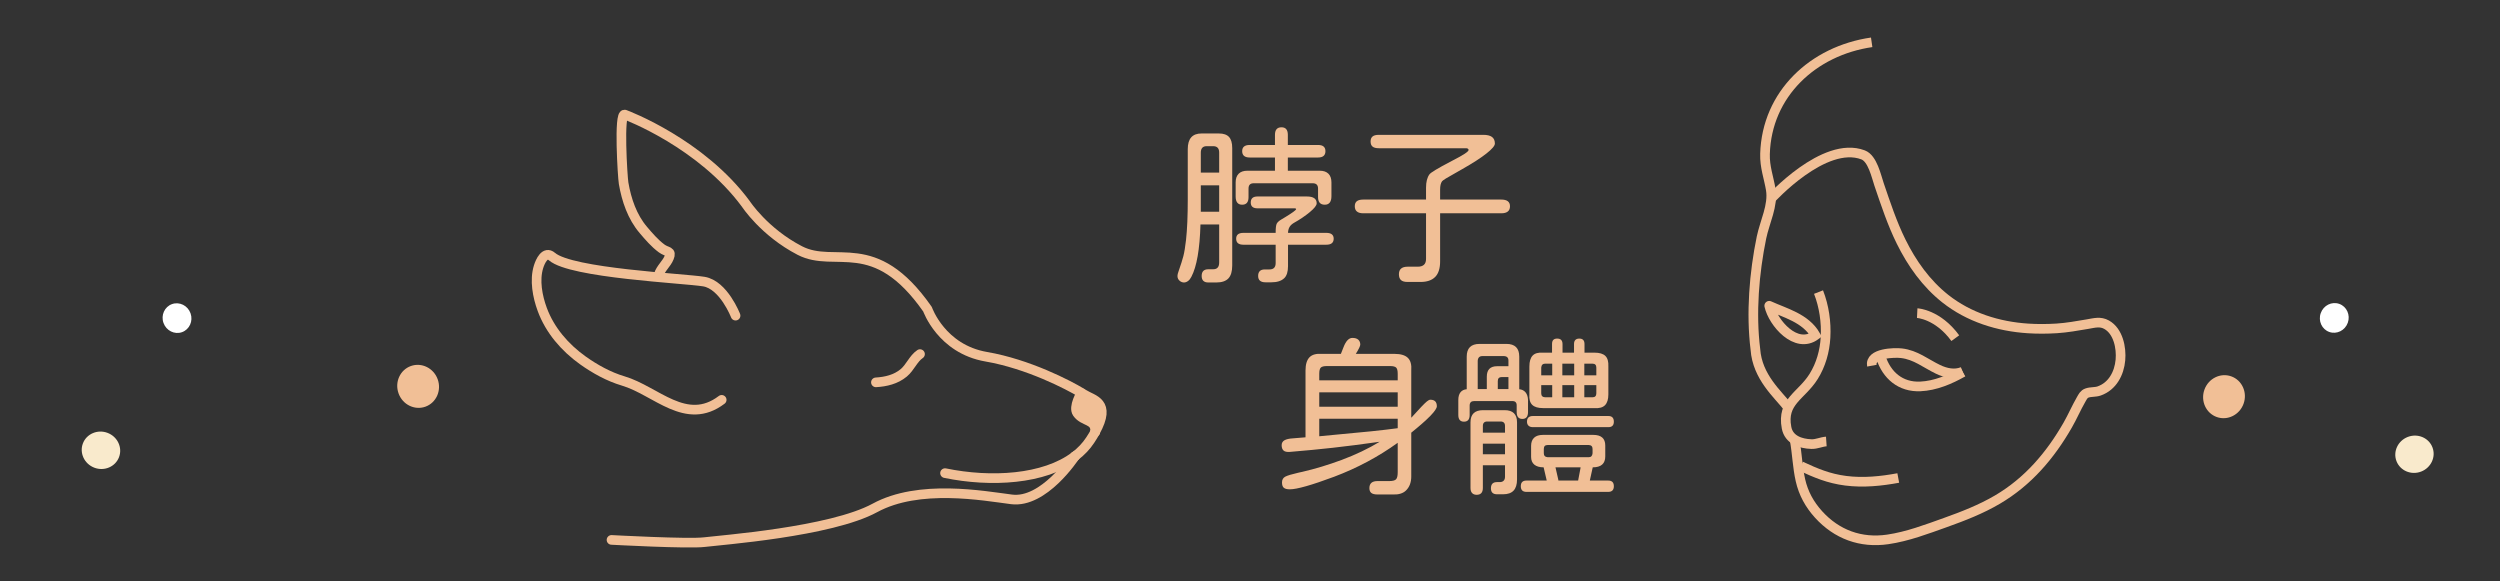 <?xml version="1.0" encoding="utf-8"?>
<!-- Generator: Adobe Illustrator 16.0.0, SVG Export Plug-In . SVG Version: 6.00 Build 0)  -->
<!DOCTYPE svg PUBLIC "-//W3C//DTD SVG 1.1//EN" "http://www.w3.org/Graphics/SVG/1.1/DTD/svg11.dtd">
<svg version="1.1" id="圖層_1" xmlns="http://www.w3.org/2000/svg" xmlns:xlink="http://www.w3.org/1999/xlink" x="0px" y="0px"
	 width="1814.451px" height="422px" viewBox="0 0 1814.451 422" enable-background="new 0 0 1814.451 422" xml:space="preserve">
<rect x="0" y="0" width="1814.451" height="422" fill="#333333" stroke="none"/>
<g>
	<g>
		<path fill="#F1BF96" d="M892.017,99.424c1.536,1.704,2.306,4.382,2.306,8.037v85.223c0,4.318-0.935,7.455-2.804,9.407
			c-1.868,1.951-4.797,2.928-8.783,2.928h-5.731c-3.24,0-4.858-1.579-4.858-4.734c0-3.24,1.619-4.859,4.858-4.859h3.488
			c2.907,0,4.36-1.62,4.36-4.859v-27.66h-13.58c-0.499,17.942-2.7,30.61-6.604,38.002c-0.666,1.328-1.476,2.346-2.43,3.052
			c-0.956,0.705-1.932,1.059-2.929,1.059c-0.996,0-1.952-0.333-2.865-0.997c-1.246-0.915-1.869-2.161-1.869-3.738
			c0-0.832,0.249-1.912,0.748-3.24c1.661-4.734,2.844-8.472,3.551-11.213c0.705-2.741,1.349-6.686,1.931-11.836
			c0.83-7.558,1.246-17.36,1.246-29.405v-36.382c0-7.558,3.321-11.338,9.968-11.338h12.584
			C888.008,96.87,890.479,97.723,892.017,99.424z M884.852,110.7c0-3.072-1.453-4.61-4.36-4.61h-4.734
			c-2.825,0-4.236,1.579-4.236,4.735v14.453h13.332L884.852,110.7L884.852,110.7z M884.852,153.686v-19.188h-13.331v19.188H884.852z
			 M896.813,142.597V132.38c0-2.741,0.726-4.838,2.18-6.292c1.453-1.452,3.551-2.18,6.292-2.18h20.06v-9.594H907.03
			c-3.656,0-5.482-1.536-5.482-4.61c0-2.99,1.826-4.485,5.482-4.485h18.314v-7.351c0-3.654,1.577-5.482,4.735-5.482
			c3.072,0,4.61,1.828,4.61,5.482v7.351h21.929c3.57,0,5.357,1.495,5.357,4.485c0,3.074-1.788,4.61-5.357,4.61H934.69v9.594h23.175
			c2.741,0,4.838,0.728,6.292,2.18c1.452,1.454,2.181,3.551,2.181,6.292v9.968c0,4.154-1.62,6.23-4.858,6.23
			c-3.24,0-4.859-1.869-4.859-5.607v-6.105c0-2.573-1.289-3.862-3.862-3.862h-42.86c-2.492,0-3.738,1.289-3.738,3.862v6.23
			c0,3.656-1.538,5.482-4.61,5.482C898.39,148.578,896.813,146.584,896.813,142.597z M967.958,173.248
			c0,2.908-1.787,4.361-5.358,4.361h-27.784v15.574c0,4.069-0.915,6.978-2.741,8.722c-2.077,1.994-5.192,2.99-9.344,2.99h-4.236
			c-3.573,0-5.358-1.538-5.358-4.61c0-3.158,1.62-4.735,4.859-4.735h3.364c2.989,0,4.484-1.538,4.484-4.61v-13.332H902.42
			c-3.489,0-5.233-1.453-5.233-4.361c0-2.823,1.745-4.236,5.233-4.236h23.424c0-3.489,0.27-5.73,0.811-6.729
			c0.54-0.997,1.577-1.951,3.114-2.866c1.536-0.913,2.637-1.577,3.303-1.993c2.323-1.412,4.174-2.617,5.544-3.613
			c1.371-0.997,2.056-1.661,2.056-1.994c0-0.415-0.292-0.623-0.872-0.623h-27.162c-3.239,0-4.858-1.411-4.858-4.236
			c0-2.906,1.62-4.361,4.858-4.361h35.884c4.734,0,7.102,1.663,7.102,4.984c0,1.495-1.682,3.635-5.046,6.417
			c-3.364,2.784-7.207,5.379-11.525,7.787c-1.414,0.831-2.451,1.807-3.115,2.928c-0.666,1.122-1.04,2.554-1.122,4.299H962.6
			C966.17,169.011,967.958,170.424,967.958,173.248z"/>
		<path fill="#F1BF96" d="M1016.799,203.275c-0.997-0.915-1.495-2.327-1.495-4.236c0-3.656,2.118-5.482,6.354-5.482h7.351
			c4.069,0,6.063-1.951,5.98-5.856v-32.893h-45.478c-4.154,0-6.229-1.702-6.229-5.108c0-1.661,0.499-2.885,1.495-3.675
			c0.997-0.789,2.573-1.184,4.734-1.184h45.478v-8.597c0-4.236,0.83-7.476,2.492-9.719c0.996-1.328,5.938-4.318,14.826-8.971
			c5.315-2.741,8.909-4.735,10.778-5.979c1.869-1.246,2.803-2.159,2.803-2.741c0-0.331-0.167-0.623-0.499-0.872
			c-0.333-0.25-0.707-0.374-1.121-0.374h-63.544c-2.077,0-3.594-0.393-4.547-1.184c-0.956-0.789-1.433-2.013-1.433-3.676
			c0-1.661,0.477-2.885,1.433-3.675c0.954-0.789,2.47-1.184,4.547-1.184h75.754c2.907,0,5.048,0.52,6.417,1.557
			c1.37,1.04,2.057,2.638,2.057,4.797c0,1.579-2.057,3.987-6.167,7.227c-4.112,3.24-9.906,6.978-17.381,11.214l-5.233,2.99
			c-5.899,3.239-9.096,5.233-9.594,5.98c-0.915,1.33-1.37,3.282-1.37,5.856v7.351h44.355c4.236,0,6.354,1.62,6.354,4.859
			c0,3.407-2.118,5.108-6.354,5.108h-44.355v34.887c0,5.149-1.205,8.928-3.613,11.338c-2.41,2.408-5.939,3.613-10.591,3.613h-9.345
			C1019.416,204.646,1017.796,204.188,1016.799,203.275z"/>
		<path fill="#F1BF96" d="M995.244,357.748c-0.915-0.747-1.37-1.911-1.37-3.488c0-3.406,1.951-5.107,5.856-5.107h8.472
			c2.492,0,4.153-0.418,4.984-1.246c0.829-0.831,1.245-2.532,1.245-5.108v-21.431c-14.039,10.136-29.446,18.357-46.225,24.67
			c-16.281,6.063-26.956,9.096-32.021,9.096c-2.077,0-3.552-0.374-4.424-1.121c-0.873-0.748-1.309-2.035-1.309-3.861
			c0-1.994,0.81-3.405,2.43-4.236c1.62-0.83,4.797-1.785,9.532-2.866c0.58-0.081,1.536-0.29,2.866-0.623
			c9.302-2.157,18.771-5.024,28.408-8.597c10.217-3.819,19.437-8.225,27.659-13.207c-12.958,1.828-24.296,3.281-34.015,4.359
			c-9.718,1.082-20.103,2.078-31.148,2.99c-2.161,0.168-3.697-0.164-4.61-0.996c-0.915-0.83-1.371-2.117-1.371-3.861
			c0-1.577,0.664-2.762,1.994-3.553c1.328-0.787,3.405-1.265,6.229-1.433l9.097-0.747v-48.468c0-4.402,0.954-7.601,2.865-9.595
			c1.91-1.993,4.984-2.822,9.221-2.491h13.581l1.869-4.734c1.743-4.567,3.902-6.854,6.479-6.854c1.91,0,3.342,0.438,4.298,1.31
			c0.954,0.872,1.434,2.056,1.434,3.552c0,0.996-1.08,3.239-3.239,6.729h28.159c4.401,0,7.6,0.956,9.594,2.865
			c1.994,1.912,2.823,4.983,2.492,9.221v34.264l7.352-7.975c1.661-1.744,2.99-3.031,3.987-3.862
			c0.997-0.829,1.826-1.246,2.492-1.246c3.155,0,4.734,1.579,4.734,4.735c0,2.824-6.188,9.22-18.564,19.188v31.771
			c0,4.318-1.289,7.725-3.862,10.217c-2.161,2.075-5.276,3.031-9.345,2.866h-11.341C997.652,358.87,996.157,358.496,995.244,357.748
			z M1014.432,271.279c0-2.243-0.374-3.738-1.122-4.485c-0.748-0.748-2.242-1.122-4.484-1.122h-45.728
			c-2.242,0-3.737,0.374-4.484,1.122c-0.748,0.747-1.121,2.242-1.121,4.485v4.734h56.939V271.279L1014.432,271.279z
			 M1014.432,295.201v-10.467h-56.939v10.467H1014.432z M967.958,315.635c20.599-1.826,36.09-3.445,46.474-4.857v-6.854h-56.939
			v12.709L967.958,315.635z"/>
		<path fill="#F1BF96" d="M1058.414,301.182v-10.84c0-2.408,0.518-4.275,1.557-5.605c1.038-1.327,2.554-2.075,4.548-2.242V258.82
			c0-6.146,3.115-9.221,9.346-9.221h19.438c6.229,0,9.344,3.074,9.344,9.221v23.674c1.91,0.167,3.427,0.915,4.549,2.242
			c1.121,1.33,1.724,3.197,1.808,5.605v8.723c0,3.322-1.371,4.983-4.113,4.983c-2.74,0-4.11-1.661-4.11-4.983v-4.858
			c0-2.075-1.039-3.115-3.115-3.115h-27.784c-2.078,0-3.158,1.04-3.24,3.115v6.978c0,3.239-1.371,4.858-4.112,4.858
			C1059.785,306.041,1058.414,304.422,1058.414,301.182z M1068.444,357.873c-0.791-0.831-1.185-2.077-1.185-3.738V306.54
			c0-5.897,3.031-8.847,9.097-8.847h15.698c5.98,0,8.972,2.949,8.972,8.847v41.489c0,3.57-0.832,6.25-2.492,8.037
			c-1.662,1.785-4.236,2.679-7.726,2.679h-4.235c-1.496,0-2.617-0.354-3.365-1.06c-0.746-0.707-1.121-1.807-1.121-3.302
			c0-2.989,1.453-4.485,4.361-4.485h2.119c1.162,0,2.073-0.332,2.739-0.996c0.664-0.666,0.996-1.62,0.996-2.866v-8.349h-16.071
			v16.446c0,3.321-1.494,4.984-4.485,4.984C1070.333,359.119,1069.232,358.702,1068.444,357.873z M1079.096,273.396
			c0-5.064,2.492-7.601,7.478-7.601h8.223v-4.11c0-2.076-1.08-3.156-3.238-3.24h-15.698c-2.078,0-3.199,1.121-3.365,3.363v20.56
			h6.603L1079.096,273.396L1079.096,273.396z M1092.303,309.156c0-2.159-1.08-3.239-3.237-3.239h-9.595
			c-2.162,0-3.239,1.08-3.239,3.239v4.859h16.071V309.156z M1092.303,329.715v-7.726h-16.071v7.726H1092.303z M1094.795,273.646
			h-4.733c-1.994,0-2.99,0.955-2.99,2.864v5.856h7.725L1094.795,273.646L1094.795,273.646z M1103.766,352.891
			c0-2.742,1.371-4.113,4.111-4.113h14.703l-2.242-9.594c-2.908,0-5.151-0.643-6.729-1.931c-1.578-1.287-2.367-3.178-2.367-5.67
			v-7.974c0-2.574,0.727-4.549,2.18-5.918c1.453-1.371,3.593-2.058,6.418-2.058h36.506c5.813,0,8.722,2.576,8.722,7.726v7.851
			c0,5.315-3.033,7.974-9.095,7.974l-2.118,9.594h13.332c2.739,0,4.11,1.371,4.11,4.113c0,2.739-1.371,4.11-4.11,4.11h-59.31
			C1105.137,357.001,1103.766,355.63,1103.766,352.891z M1109.374,308.97c-0.748-0.704-1.121-1.683-1.121-2.929
			c0-2.741,1.451-4.111,4.361-4.111h54.697c2.655,0,3.985,1.37,3.985,4.111c0,2.659-1.33,3.986-3.985,3.986h-54.697
			C1111.2,310.027,1110.122,309.676,1109.374,308.97z M1112.053,293.831c-1.621-1.577-2.307-4.111-2.057-7.601v-20.186
			c0-3.654,0.789-6.313,2.367-7.975c1.575-1.66,4.11-2.366,7.6-2.117h6.479v-6.229c0-1.412,0.312-2.431,0.935-3.054
			s1.557-0.935,2.803-0.935c2.574,0,3.863,1.328,3.863,3.986v6.229h8.348v-6.229c0-2.658,1.287-3.986,3.863-3.986
			c2.492,0,3.736,1.328,3.736,3.986v6.229h7.227c3.654,0,6.293,0.79,7.912,2.366c1.621,1.58,2.346,4.154,2.182,7.726v20.185
			c0,3.572-0.811,6.189-2.43,7.851c-1.621,1.663-4.174,2.367-7.664,2.118h-37.254
			C1116.307,296.198,1113.672,295.41,1112.053,293.831z M1126.567,263.928h-5.107c-1.744,0-2.701,0.956-2.865,2.866v5.606h7.974
			L1126.567,263.928L1126.567,263.928z M1126.567,279.503h-7.974v5.979c0,1.828,0.953,2.783,2.865,2.865h5.107L1126.567,279.503
			L1126.567,279.503z M1155.848,328.967v-3.115c0-1.826-0.916-2.78-2.741-2.864h-29.902c-1.828,0-2.74,0.956-2.74,2.864v3.115
			c0,1.744,0.912,2.7,2.74,2.866h29.902C1154.768,331.833,1155.68,330.879,1155.848,328.967z M1145.381,348.777l1.744-9.221v-0.373
			h-18.191l1.994,8.722l0.125,0.872H1145.381L1145.381,348.777z M1142.516,272.4v-8.474h-8.598v8.474H1142.516z M1142.516,288.35
			v-8.847h-8.598v8.847H1142.516z M1158.588,266.794c0-1.91-0.955-2.866-2.865-2.866h-5.854v8.473h8.721L1158.588,266.794
			L1158.588,266.794z M1158.588,285.482v-5.979h-8.721v8.847h5.854C1157.633,288.35,1158.588,287.395,1158.588,285.482z"/>
	</g>
</g>
<path fill="none" stroke="#F1BF96" stroke-width="7" stroke-linecap="round" stroke-linejoin="round" stroke-miterlimit="10" d="
	M533.861,229.088c0,0-8.628-22.348-23.011-24.715c-14.38-2.37-96.25-6.005-110.252-18.157c-5.058-4.39-8.528,3.566-9.706,7.343
	c-3.064,9.839-0.781,21.698,2.684,31.077c5.583,15.117,16.468,27.667,29.48,36.943c8.729,6.224,18.897,11.854,29.208,14.896
	c23.902,7.041,45.646,33.313,71.53,13.724"/>
<path fill="none" stroke="#F1BF96" stroke-width="7" stroke-linecap="round" stroke-linejoin="round" stroke-miterlimit="10" d="
	M635.726,277.5c7.183-0.43,14.405-2.1,20.135-6.849c4.783-3.964,6.899-10.286,11.865-13.651"/>
<g>
	<path fill="none" stroke="#F1BF96" stroke-width="7" stroke-linecap="round" stroke-linejoin="round" stroke-miterlimit="10" d="
		M685.888,343.389c33.24,6.881,71.962,4.688,94.297-12.263"/>
	<path fill="none" stroke="#F1BF96" stroke-width="7" stroke-linecap="round" stroke-linejoin="round" stroke-miterlimit="10" d="
		M780.208,331.102c-0.004,0.012-0.009,0.02-0.023,0.026c-0.673,1.042-22.67,34.29-45.992,31.312
		c-20.543-2.625-67.131-11.269-99.232,6.203c-32.094,17.476-112.34,23.358-123.7,24.819c-11.364,1.449-67.442-1.606-67.442-1.606"/>
	<g>
		<g id="XMLID_7_">
			<g>
				<path fill="#F1BF96" d="M786.542,286.098c6.651,4.29,20.396,5.564,8.354,27.313c0.402-9.427-8.407-6.933-13.087-13.65
					c-3.098-4.438,2.964-14.469,2.964-14.469l0.12-0.214C785.537,285.454,786.086,285.802,786.542,286.098z"/>
			</g>
			<g>
				
					<path fill="none" stroke="#F1BF96" stroke-width="7" stroke-linecap="round" stroke-linejoin="round" stroke-miterlimit="10" d="
					M794.896,313.412c12.043-21.75-1.702-23.023-8.354-27.314c-0.456-0.295-1.006-0.644-1.649-1.019
					c-9.493-5.726-38.618-20.918-69.125-26.175c-32.558-5.619-42.573-34.448-42.573-34.448
					c-38.699-55.38-66.778-29.206-92.698-42.615c-25.907-13.422-39.222-33.912-39.222-33.912
					c-32.463-43.889-86.154-64.15-87.79-64.753c-4.546-1.689-1.637,45.417-0.872,49.815c2.079,12.122,6.222,24.432,14.32,33.912
					c4.01,4.72,8.233,9.642,13.222,13.356c4.104,3.044,7.521,1.596,5.483,6.691c-1.797,4.505-6.047,7.697-7.589,12.578"/>
				
					<path fill="none" stroke="#F1BF96" stroke-width="7" stroke-linecap="round" stroke-linejoin="round" stroke-miterlimit="10" d="
					M780.213,331.1c4.385-3.326,8.139-7.229,11.089-11.748c1.408-2.132,2.603-4.09,3.594-5.927"/>
				
					<path fill="none" stroke="#F1BF96" stroke-width="7" stroke-linecap="round" stroke-linejoin="round" stroke-miterlimit="10" d="
					M784.772,285.292c0,0-6.062,10.03-2.964,14.469c4.681,6.718,13.49,4.224,13.087,13.65c0,0.014,0,0.014,0,0.014v0.013"/>
			</g>
		</g>
	</g>
</g>
<path fill="none" stroke="#F1BF96" stroke-width="7" stroke-miterlimit="10" d="M1297.956,295.873
	c-7.544-9.749-22.499-22.119-23.933-42.359c-3.251-26.18-0.882-55.416,4.436-81.17c2.281-11.044,8.64-23.325,6.741-34.701
	c-1.473-8.832-4.458-16.442-4.188-25.892c1.242-43.535,34.903-74.893,77.413-81.034"/>
<path fill="none" stroke="#F1BF96" stroke-width="7" stroke-miterlimit="10" d="M1285.093,144.572c0,0,38.812-42.901,67.094-32.166
	c6.893,2.613,9.559,15.467,11.604,21.467c4.791,14.023,9.404,28.103,15.978,41.425c7.791,15.802,18.186,30.471,32.096,41.463
	c17.164,13.563,38.391,20.203,60.045,21.606c6.91,0.451,13.85,0.4,20.76-0.028c7.467-0.468,15.057-1.856,22.43-3.096
	c4.871-0.813,9.183-2.185,13.83,0.422c8.443,4.728,10.832,16.782,10.031,25.624c-0.879,9.691-5.742,19.023-15.4,22.447
	c-2.86,1.011-6.149,0.527-8.885,1.523c-2.258,0.822-2.983,2.492-4.248,4.678c-3.498,6.049-6.238,12.5-9.717,18.568
	c-12.678,22.11-28.82,41.025-50.969,54.064c-11.873,6.99-24.773,12.016-37.717,16.641c-13.66,4.878-27.572,10.188-41.994,12.283
	c-19.463,2.832-36.965-3.559-50.184-18.152c-6.531-7.212-10.983-15.304-13.135-24.82c-2.161-9.568-2.422-19.438-4.16-29.078"/>
<path fill="none" stroke="#F1BF96" stroke-width="7" stroke-miterlimit="10" d="M1319.851,211.984
	c4.047,10.32,5.721,21.971,5.08,32.996c-0.578,9.941-3.324,19.734-8.608,28.221c-8.867,14.219-23.313,18.09-19.681,37.227
	c1.664,8.758,10.088,11.645,18.142,11.893c3.691,0.111,7.106-1.657,10.723-1.896"/>
<path fill="none" stroke="#F1BF96" stroke-width="7" stroke-linecap="round" stroke-miterlimit="10" d="M1284.059,221.921
	c11.453,5.247,26.343,8.874,33.627,21.418C1303.513,253.734,1286.841,234.324,1284.059,221.921"/>
<path fill="none" stroke="#F1BF96" stroke-width="7" stroke-miterlimit="10" d="M1424.483,269.754
	c-5.9,2.434-12.343,0.982-17.9-1.688c-9.051-4.342-16.176-10.488-26.541-11.701c-5.039-0.592-23.193-0.256-21.471,9.041"/>
<path fill="none" stroke="#F1BF96" stroke-width="7" stroke-miterlimit="10" d="M1365.045,259.15
	c4.295,13.341,14.406,21.94,28.703,21.305c10.889-0.485,21.529-5.01,30.891-10.34"/>
<path fill="none" stroke="#F1BF96" stroke-width="7" stroke-miterlimit="10" d="M1377.719,346.915
	c-12.332,2.299-25.237,3.644-38.139,1.998c-12.538-1.603-21.868-5.666-32.495-10.583"/>
<path fill="none" stroke="#F1BF96" stroke-width="7" stroke-miterlimit="10" d="M1391.471,227.266c0,0,14.898,0.726,27.642,18.168"
	/>
<ellipse transform="matrix(0.358 -0.934 0.934 0.358 -258.057 278.233)" fill="#F9EACC" cx="73.205" cy="326.685" rx="13.513" ry="14.022"/>
<ellipse transform="matrix(0.942 -0.335 0.335 0.942 -76.419 117.889)" fill="#F1BF96" cx="303.536" cy="280.474" rx="15.103" ry="15.672"/>
<ellipse transform="matrix(0.942 -0.335 0.335 0.942 -69.936 56.383)" fill="#FFFFFF" cx="128.497" cy="230.948" rx="10.423" ry="10.815"/>
<ellipse transform="matrix(0.358 0.934 -0.934 0.358 1432.85 -1424.331)" fill="#F9EACC" cx="1751.732" cy="329.334" rx="13.468" ry="13.975"/>
<ellipse transform="matrix(0.942 0.335 -0.335 0.942 189.886 -524.325)" fill="#F1BF96" cx="1614.406" cy="288.116" rx="15.103" ry="15.673"/>
<ellipse transform="matrix(0.942 0.335 -0.335 0.942 175.371 -554.469)" fill="#FFFFFF" cx="1694.45" cy="230.963" rx="10.424" ry="10.817"/>
</svg>
